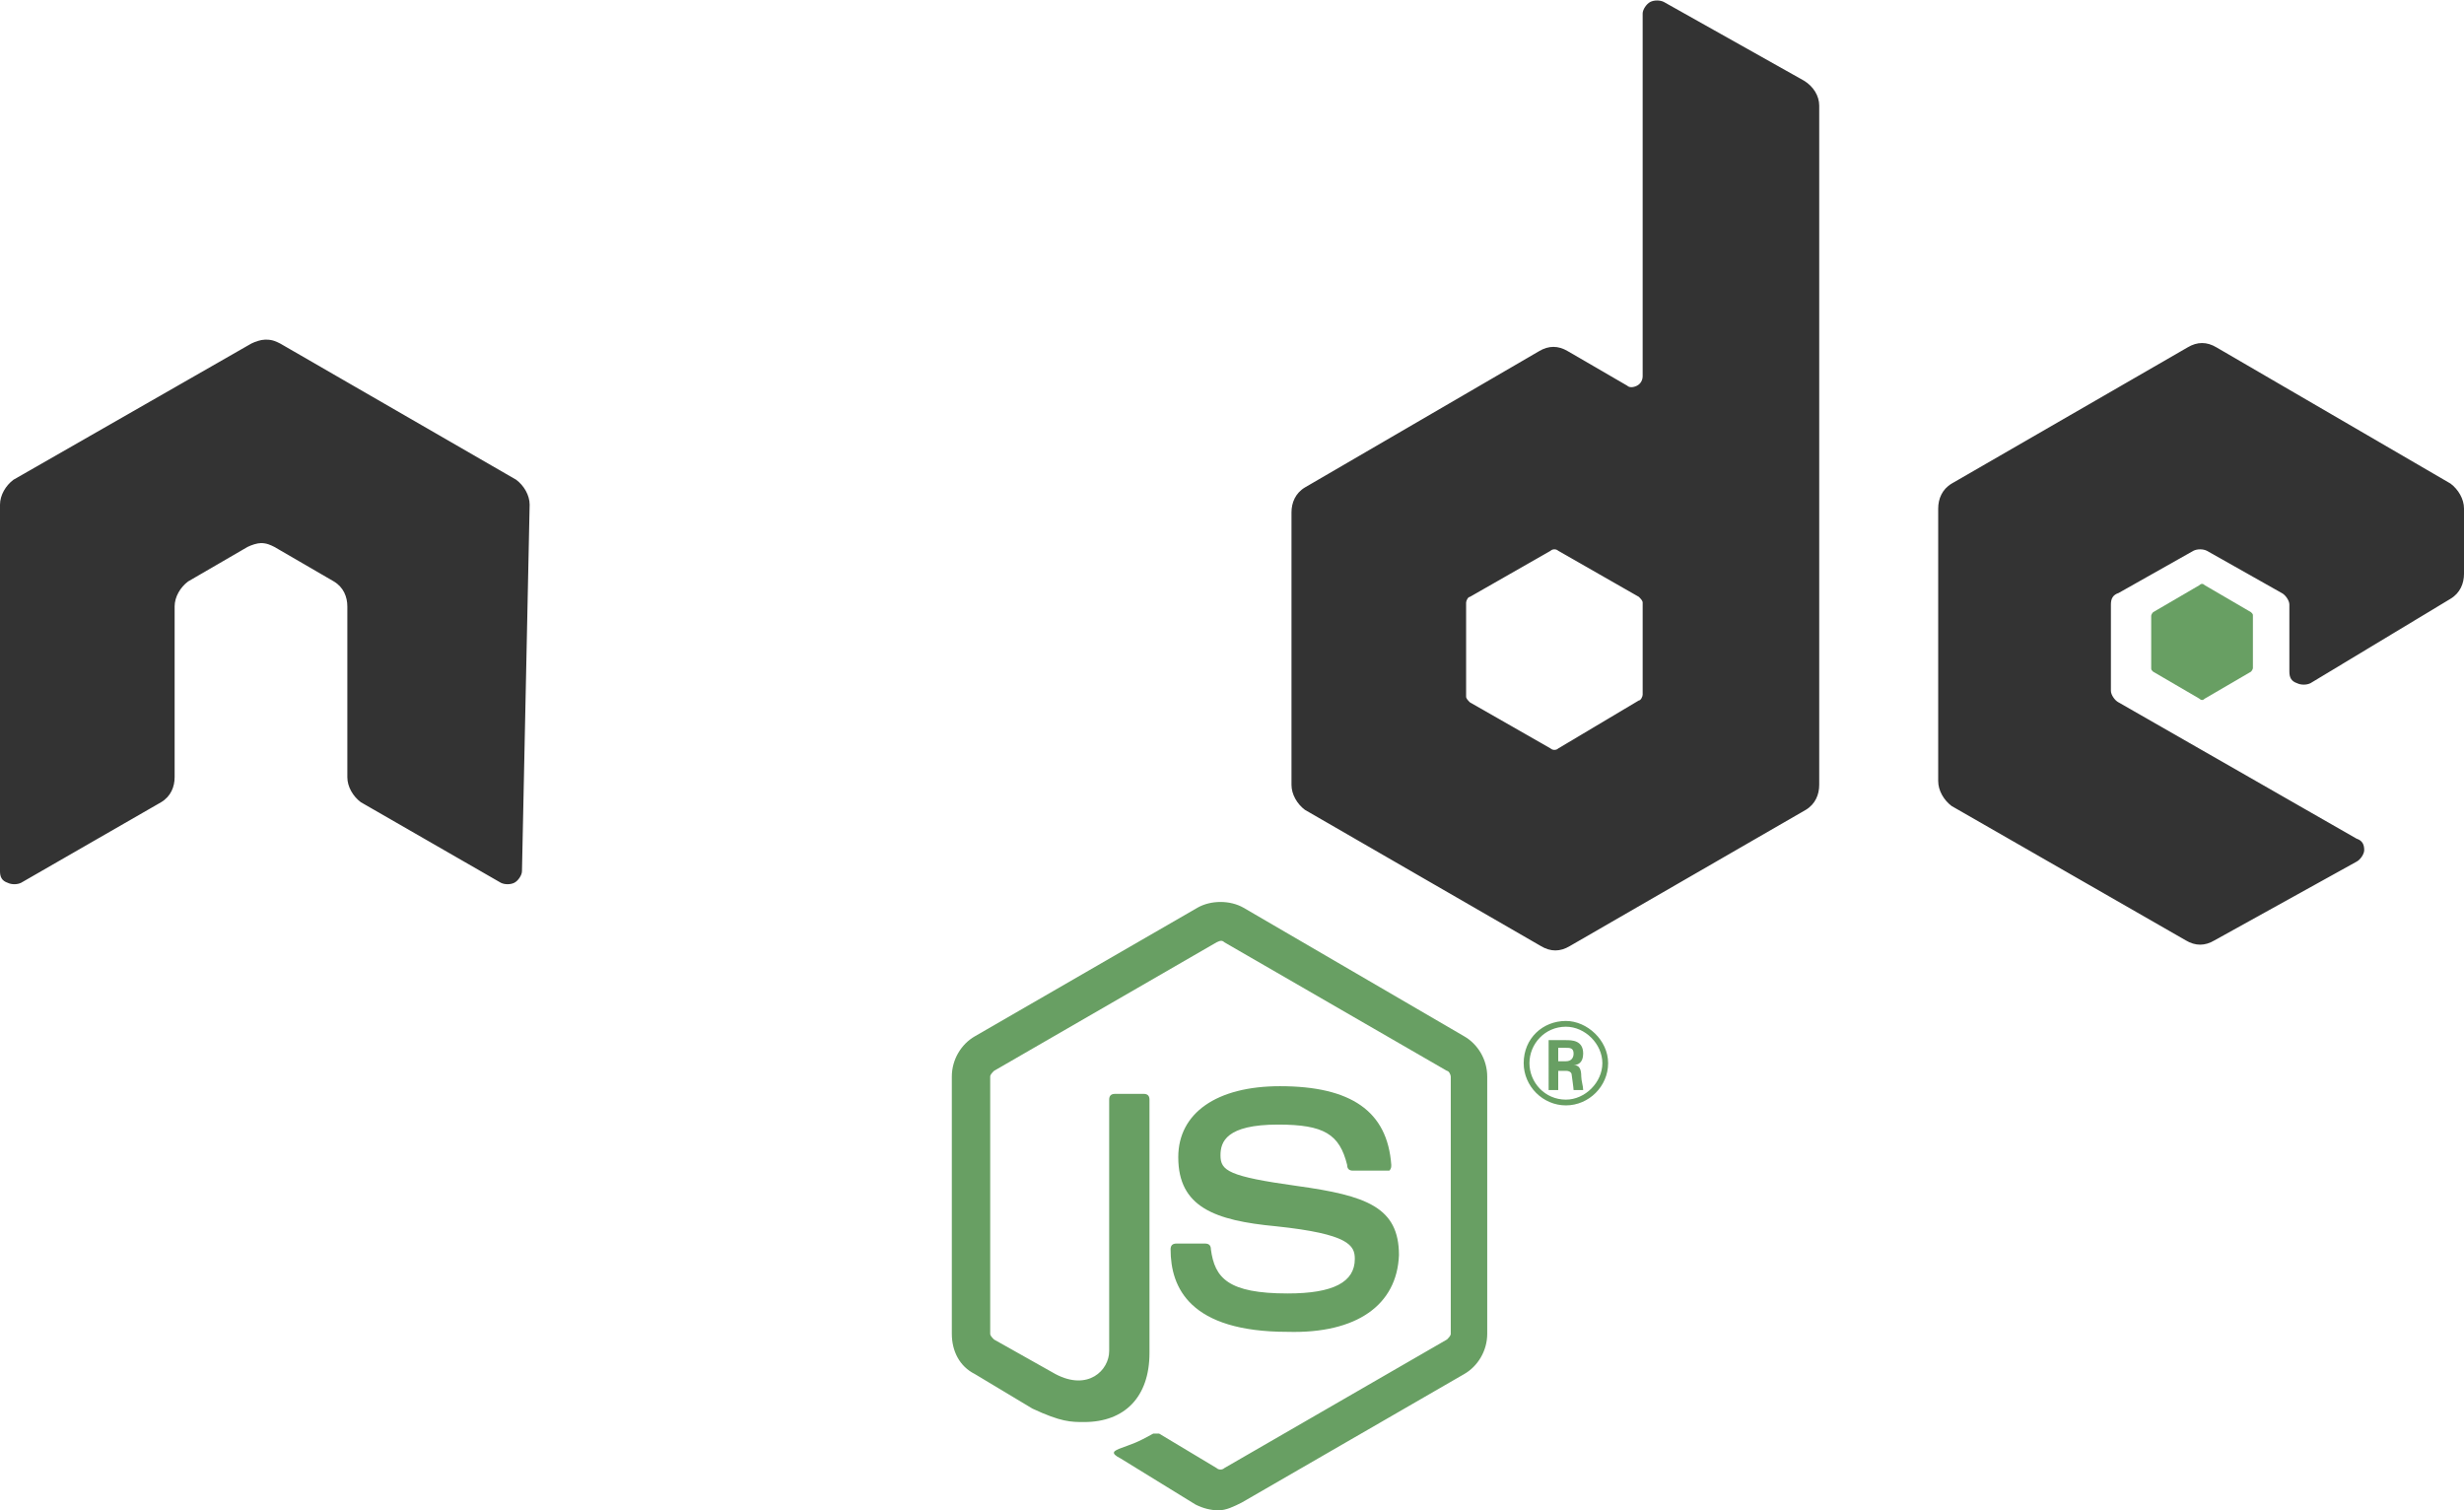 <?xml version="1.0" encoding="utf-8"?>
<!-- Generator: Adobe Illustrator 19.0.0, SVG Export Plug-In . SVG Version: 6.00 Build 0)  -->
<svg version="1.0" id="Layer_1" xmlns="http://www.w3.org/2000/svg" xmlns:xlink="http://www.w3.org/1999/xlink" x="0px" y="0px"
	 viewBox="0 0 128.4 78.7" enable-background="new 0 0 128.4 78.7" xml:space="preserve">
<g id="XMLID_10_">
	<rect id="XMLID_47_" x="55.2" y="70" fill="#FEFAE0" width="0" height="1.5"/>
	<path id="XMLID_69_" fill="#689F63" d="M63.5,78.7c-0.4,0-0.8-0.1-1.2-0.3L58.4,76c-0.6-0.3-0.3-0.4-0.1-0.5
		c0.8-0.3,0.9-0.3,1.8-0.8c0.1,0,0.2,0,0.3,0l3,1.8c0.1,0.1,0.3,0.1,0.4,0l11.6-6.7c0.1-0.1,0.2-0.2,0.2-0.3V56.1
		c0-0.1-0.1-0.3-0.2-0.3l-11.6-6.7c-0.1-0.1-0.2-0.1-0.4,0l-11.6,6.7c-0.1,0.1-0.2,0.2-0.2,0.3v13.4c0,0.1,0.1,0.2,0.2,0.3l3.2,1.8
		c1.7,0.9,2.8-0.2,2.8-1.2V57.3c0-0.2,0.1-0.3,0.3-0.3h1.5c0.2,0,0.3,0.1,0.3,0.3v13.2c0,2.3-1.3,3.6-3.4,3.6c-0.7,0-1.2,0-2.7-0.7
		l-3-1.8c-0.8-0.4-1.2-1.2-1.2-2.1V56.1c0-0.9,0.5-1.7,1.2-2.1l11.6-6.7c0.7-0.4,1.7-0.4,2.4,0L76.3,54c0.7,0.4,1.2,1.2,1.2,2.1
		v13.4c0,0.9-0.5,1.7-1.2,2.1l-11.6,6.7C64.3,78.5,63.9,78.7,63.5,78.7"/>
	<path id="XMLID_63_" fill="#689F63" d="M67.1,69.4c-5.1,0-6.1-2.3-6.1-4.3c0-0.2,0.1-0.3,0.3-0.3h1.5c0.2,0,0.3,0.1,0.3,0.3
		c0.2,1.5,0.9,2.3,4,2.3c2.4,0,3.5-0.6,3.5-1.8c0-0.7-0.3-1.3-4.1-1.7c-3.2-0.3-5.1-1-5.1-3.6c0-2.3,2-3.7,5.3-3.7
		c3.7,0,5.6,1.3,5.8,4.1c0,0.1,0,0.2-0.1,0.3C72.2,61,72.1,61,72,61h-1.5c-0.2,0-0.3-0.1-0.3-0.3c-0.4-1.6-1.2-2.1-3.6-2.1
		c-2.7,0-3,0.9-3,1.6c0,0.8,0.4,1.1,4,1.6c3.6,0.5,5.3,1.1,5.3,3.6C72.8,68,70.7,69.5,67.1,69.4 M81.2,55.3h0.4
		c0.3,0,0.4-0.2,0.4-0.4c0-0.3-0.2-0.3-0.4-0.3h-0.4L81.2,55.3z M80.7,54.2h0.9c0.3,0,0.9,0,0.9,0.7c0,0.5-0.3,0.6-0.5,0.6
		c0.3,0,0.4,0.2,0.4,0.6c0,0.2,0.1,0.5,0.1,0.7H82c0-0.1-0.1-0.8-0.1-0.8c0-0.1-0.1-0.2-0.3-0.2h-0.4v1h-0.5V54.2z M79.7,55.4
		c0,1,0.8,1.9,1.9,1.9c1,0,1.9-0.9,1.9-1.9c0-1-0.9-1.9-1.9-1.9C80.5,53.5,79.7,54.4,79.7,55.4 M83.8,55.4c0,1.2-1,2.2-2.2,2.2
		c-1.2,0-2.2-1-2.2-2.2c0-1.3,1-2.2,2.2-2.2C82.7,53.2,83.8,54.2,83.8,55.4"/>
	<path id="XMLID_58_" fill="#333333" d="M27.6,26.3c0-0.5-0.3-1-0.7-1.3l-12.3-7.1c-0.2-0.1-0.4-0.2-0.7-0.2h-0.1
		c-0.2,0-0.5,0.1-0.7,0.2L0.7,25C0.3,25.3,0,25.8,0,26.3l0,19.1c0,0.3,0.1,0.5,0.4,0.6c0.2,0.1,0.5,0.1,0.7,0l7.3-4.2
		c0.5-0.3,0.7-0.8,0.7-1.3v-8.9c0-0.5,0.3-1,0.7-1.3l3.1-1.8c0.2-0.1,0.5-0.2,0.7-0.2c0.3,0,0.5,0.1,0.7,0.2l3.1,1.8
		c0.5,0.3,0.7,0.8,0.7,1.3v8.9c0,0.5,0.3,1,0.7,1.3l7.3,4.2c0.2,0.1,0.5,0.1,0.7,0c0.2-0.1,0.4-0.4,0.4-0.6L27.6,26.3z M85.6,36.2
		c0,0.1-0.1,0.3-0.2,0.3L81.2,39c-0.1,0.1-0.3,0.1-0.4,0l-4.2-2.4c-0.1-0.1-0.2-0.2-0.2-0.3v-4.9c0-0.1,0.1-0.3,0.2-0.3l4.2-2.4
		c0.1-0.1,0.3-0.1,0.4,0l4.2,2.4c0.1,0.1,0.2,0.2,0.2,0.3L85.6,36.2z M86.7,0.1C86.5,0,86.2,0,86,0.1c-0.2,0.1-0.4,0.4-0.4,0.6v18.9
		c0,0.2-0.1,0.4-0.3,0.5c-0.2,0.1-0.4,0.1-0.5,0l-3.1-1.8c-0.5-0.3-1-0.3-1.5,0L68,25.4c-0.5,0.3-0.7,0.8-0.7,1.3v14.2
		c0,0.5,0.3,1,0.7,1.3l12.3,7.1c0.5,0.3,1,0.3,1.5,0l12.3-7.1c0.5-0.3,0.7-0.8,0.7-1.3V5.5c0-0.5-0.3-1-0.8-1.3L86.7,0.1z
		 M127.7,31.2c0.5-0.3,0.7-0.8,0.7-1.3v-3.4c0-0.5-0.3-1-0.7-1.3l-12.2-7.1c-0.5-0.3-1-0.3-1.5,0l-12.3,7.1
		c-0.5,0.3-0.7,0.8-0.7,1.3v14.2c0,0.5,0.3,1,0.7,1.3l12.2,7c0.5,0.3,1,0.3,1.5,0l7.4-4.1c0.2-0.1,0.4-0.4,0.4-0.6
		c0-0.3-0.1-0.5-0.4-0.6l-12.4-7.1c-0.2-0.1-0.4-0.4-0.4-0.6v-4.5c0-0.3,0.1-0.5,0.4-0.6l3.9-2.2c0.2-0.1,0.5-0.1,0.7,0l3.9,2.2
		c0.2,0.1,0.4,0.4,0.4,0.6v3.5c0,0.3,0.1,0.5,0.4,0.6c0.2,0.1,0.5,0.1,0.7,0L127.7,31.2z"/>
	<path id="XMLID_57_" fill="#689F63" d="M114.6,30.5c0.1-0.1,0.2-0.1,0.3,0l2.4,1.4c0.1,0.1,0.1,0.1,0.1,0.2v2.7
		c0,0.1-0.1,0.2-0.1,0.2l-2.4,1.4c-0.1,0.1-0.2,0.1-0.3,0l-2.4-1.4c-0.1-0.1-0.1-0.1-0.1-0.2v-2.7c0-0.1,0.1-0.2,0.1-0.2L114.6,30.5
		z"/>
	<g id="XMLID_54_">
		<defs>
			<path id="SVGID_10_" d="M46.7,18.2l-12.2,7.1c-0.5,0.3-0.7,0.8-0.7,1.3v14.1c0,0.5,0.3,1,0.7,1.3L46.7,49c0.5,0.3,1,0.3,1.5,0
				l12.2-7.1c0.5-0.3,0.7-0.8,0.7-1.3V26.5c0-0.5-0.3-1-0.7-1.3l-12.2-7.1C47.9,18,47.7,18,47.4,18C47.1,18,46.9,18,46.7,18.2"/>
		</defs>
		<clipPath id="SVGID_1_">
			<use xlink:href="#SVGID_10_"  overflow="visible"/>
		</clipPath>
		<g id="XMLID_55_" transform="translate(-78.306 -164.016)" clip-path="url(#SVGID_1_)">
			
				<linearGradient id="XMLID_31_" gradientUnits="userSpaceOnUse" x1="-650.446" y1="407.387" x2="-650.098" y2="407.387" gradientTransform="matrix(-50.753 103.536 103.536 50.753 -75056.891 46847.969)">
				<stop  offset="0.3" style="stop-color:#3E863D"/>
				<stop  offset="0.5" style="stop-color:#55934F"/>
				<stop  offset="0.8" style="stop-color:#5AAD45"/>
			</linearGradient>
			<path id="XMLID_56_" fill="url(#XMLID_31_)" d="M151.8,188.1l-34.5-16.9l-17.7,36.1l34.5,16.9L151.8,188.1z"/>
		</g>
	</g>
	<g id="XMLID_51_">
		<defs>
			<path id="SVGID_13_" d="M34,41.5c0.1,0.2,0.3,0.3,0.4,0.4L44.9,48l1.7,1c0.3,0.2,0.6,0.2,0.9,0.2c0.1,0,0.2,0,0.3-0.1l12.9-23.6
				c-0.1-0.1-0.2-0.2-0.3-0.3l-8-4.6l-4.2-2.4c-0.1-0.1-0.3-0.1-0.4-0.2L34,41.5z"/>
		</defs>
		<clipPath id="SVGID_2_">
			<use xlink:href="#SVGID_13_"  overflow="visible"/>
		</clipPath>
		<g id="XMLID_52_" transform="translate(-78.306 -164.016)" clip-path="url(#SVGID_2_)">
			
				<linearGradient id="XMLID_32_" gradientUnits="userSpaceOnUse" x1="-646.523" y1="400.882" x2="-646.297" y2="400.882" gradientTransform="matrix(142.407 -105.222 -105.222 -142.407 134360.938 -10730.409)">
				<stop  offset="0.57" style="stop-color:#3E863D"/>
				<stop  offset="0.72" style="stop-color:#619857"/>
				<stop  offset="1" style="stop-color:#76AC64"/>
			</linearGradient>
			<path id="XMLID_53_" fill="url(#XMLID_32_)" d="M97.4,193l24.3,32.9l32.2-23.8l-24.3-32.9L97.4,193z"/>
		</g>
	</g>
	<g id="XMLID_48_">
		<defs>
			<path id="SVGID_16_" d="M47.3,18c-0.2,0-0.4,0.1-0.6,0.2l-12.2,7l13.2,24c0.2,0,0.4-0.1,0.5-0.2l12.2-7.1c0.4-0.2,0.6-0.6,0.7-1
				L47.7,18c-0.1,0-0.2,0-0.3,0C47.3,18,47.3,18,47.3,18"/>
		</defs>
		<clipPath id="SVGID_3_">
			<use xlink:href="#SVGID_16_"  overflow="visible"/>
		</clipPath>
		<g id="XMLID_49_" transform="translate(-78.306 -164.016)" clip-path="url(#SVGID_3_)">
			
				<linearGradient id="XMLID_33_" gradientUnits="userSpaceOnUse" x1="-644.193" y1="402.63" x2="-643.989" y2="402.63" gradientTransform="matrix(129.889 0 0 -129.889 83786.484 52494.859)">
				<stop  offset="0.16" style="stop-color:#6BBF47"/>
				<stop  offset="0.38" style="stop-color:#79B461"/>
				<stop  offset="0.47" style="stop-color:#75AC64"/>
				<stop  offset="0.7" style="stop-color:#659E5A"/>
				<stop  offset="0.9" style="stop-color:#3E863D"/>
			</linearGradient>
			<path id="XMLID_50_" fill="url(#XMLID_33_)" d="M112.8,182v31.2h26.6V182L112.8,182z"/>
		</g>
	</g>
</g>
<g id="XMLID_15_">
</g>
<g id="XMLID_16_">
</g>
<g id="XMLID_17_">
</g>
<g id="XMLID_18_">
</g>
<g id="XMLID_19_">
</g>
<g id="XMLID_20_">
</g>
<g id="XMLID_21_">
</g>
<g id="XMLID_22_">
</g>
<g id="XMLID_23_">
</g>
<g id="XMLID_24_">
</g>
<g id="XMLID_25_">
</g>
<g id="XMLID_26_">
</g>
<g id="XMLID_27_">
</g>
<g id="XMLID_28_">
</g>
<g id="XMLID_29_">
</g>
</svg>
